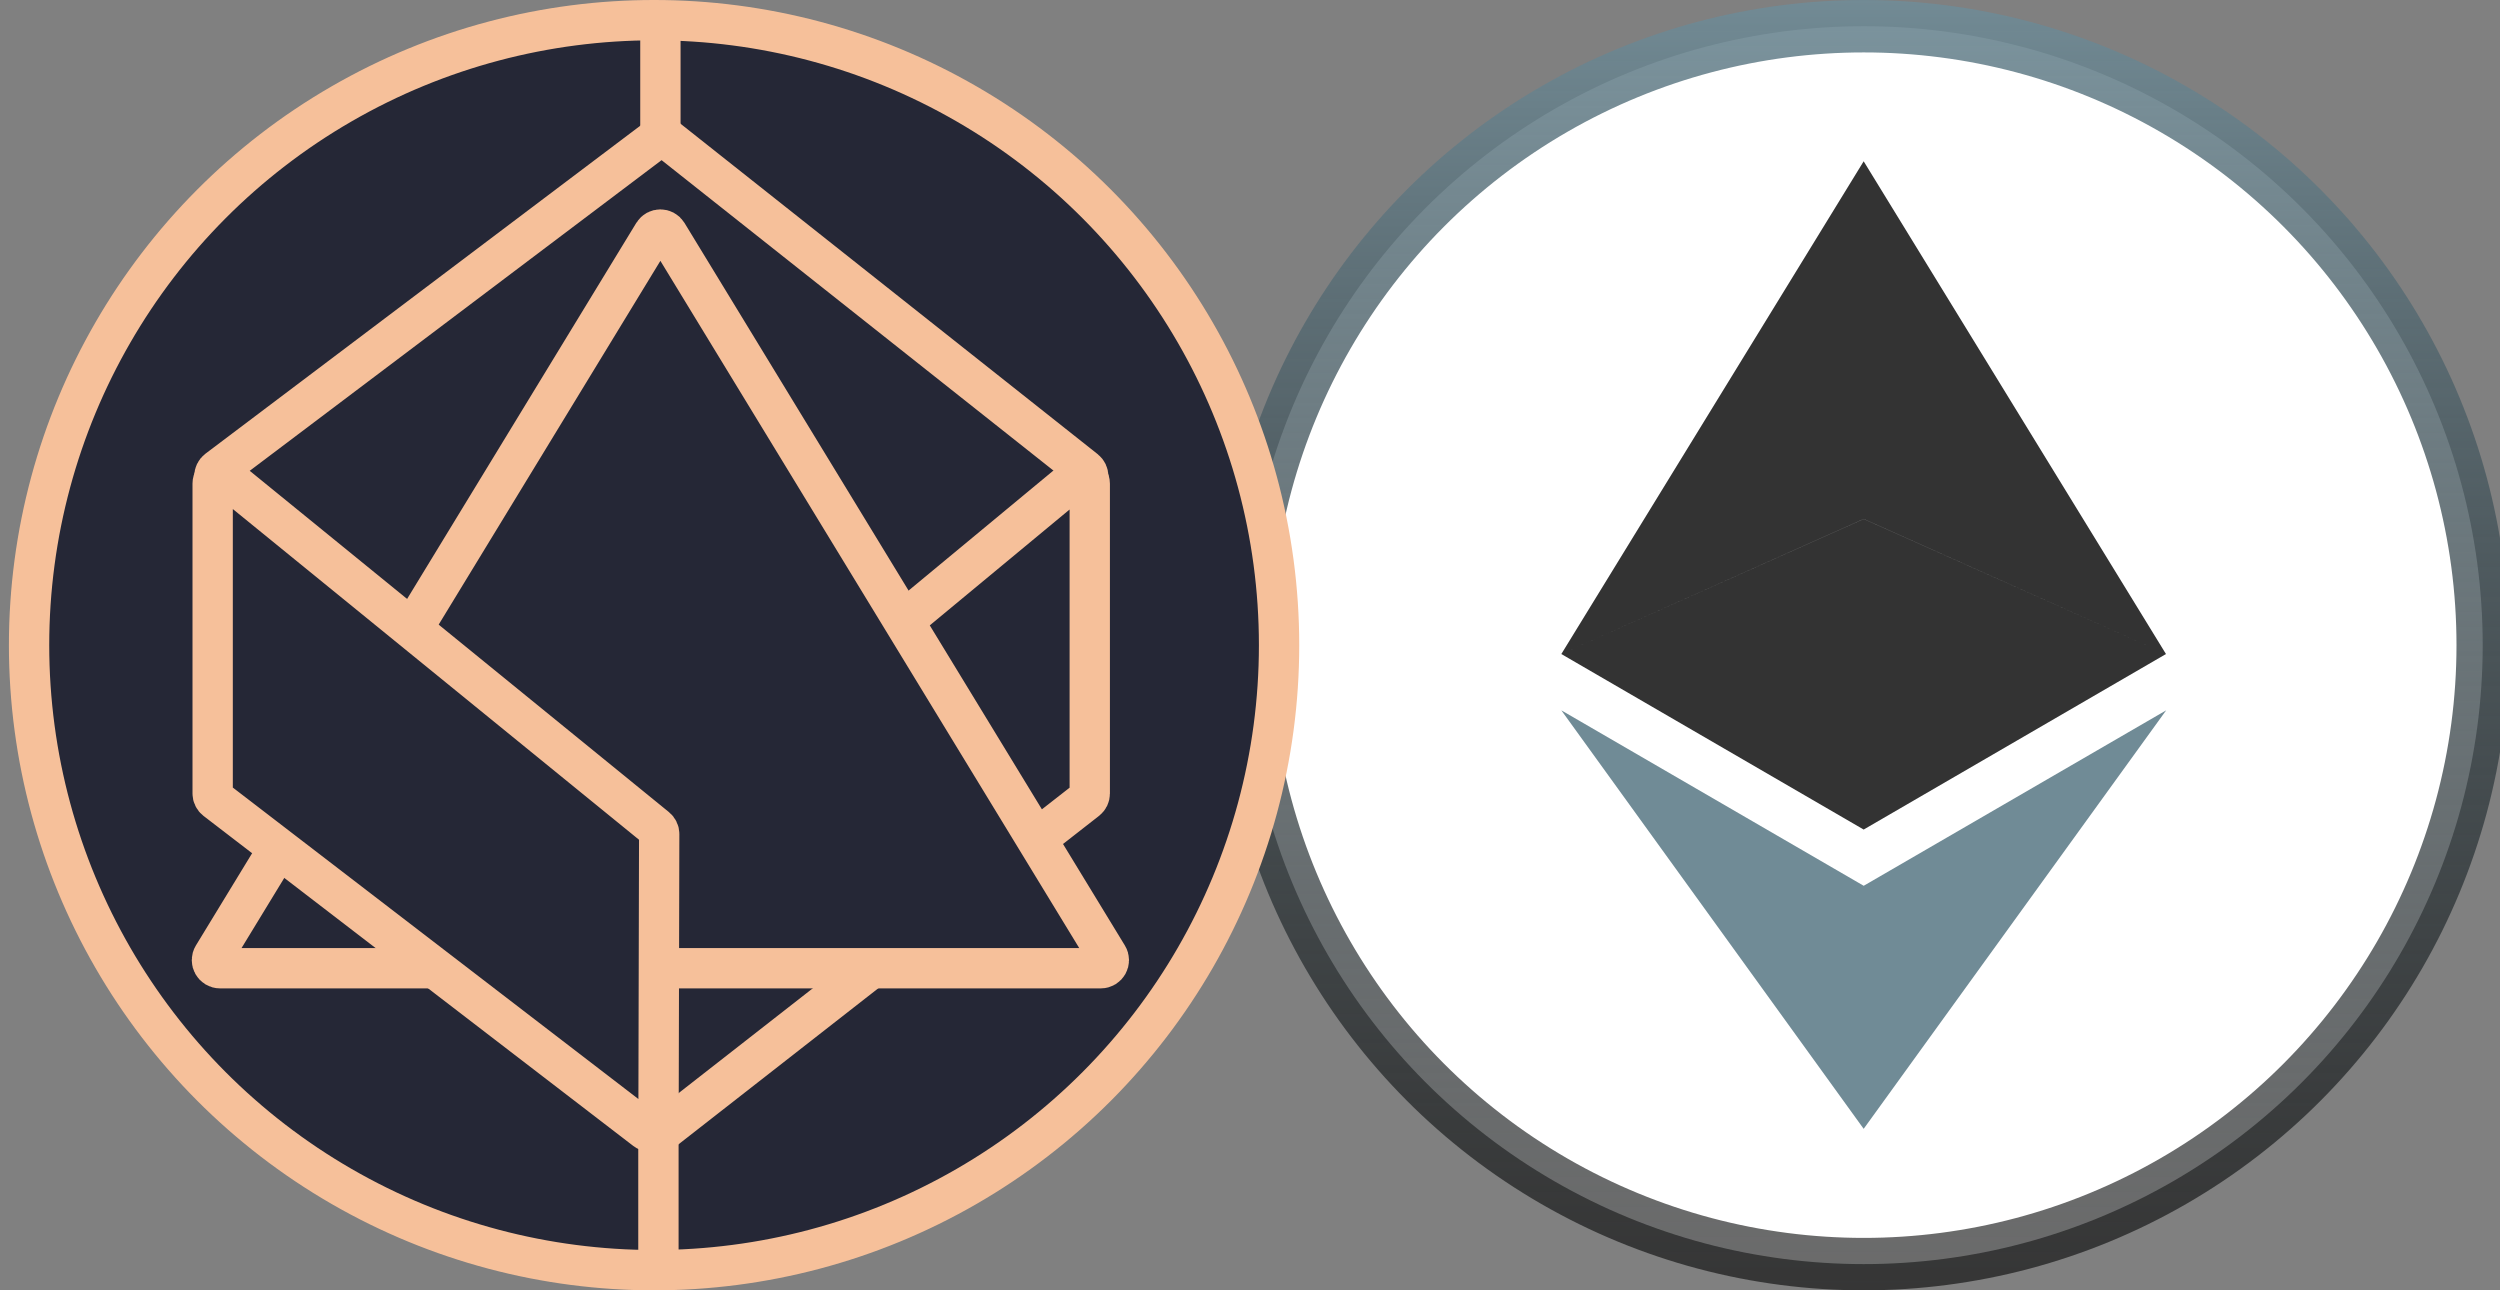 <svg width="63" height="32" viewBox="0 0 62 32" fill="none" xmlns="http://www.w3.org/2000/svg" class="material-icons MuiIcon-root" aria-hidden="true" style="height: 32px; width: 62px;"><rect x="0" y="0" width="62" height="32" fill="#808080" stroke="none"/><g id="ALCX-ETH"><g id="token / ETH"><circle id="bg" cx="46.221" cy="16" r="15.35" fill="white" stroke="url(#paint0_linear)" stroke-width="1.3"></circle><g id="shape"><path id="Union" fill-rule="evenodd" clip-rule="evenodd" d="M46.219 21.967V27.995L38.721 17.616L46.219 21.967ZM46.219 27.995V21.968L53.721 17.616L46.219 27.995Z" fill="#708B96"></path><path id="Union_2" fill-rule="evenodd" clip-rule="evenodd" d="M38.721 16.22L46.219 4V12.87L38.721 16.22ZM38.721 16.22L46.219 20.573V12.872L38.721 16.22ZM46.219 12.87V4L53.716 16.22L46.219 12.87ZM53.716 16.22L46.219 20.573V12.872L53.716 16.22Z" fill="#333333"></path></g></g><g id="Alchemix"><circle id="Ellipse 48" cx="16.221" cy="16" r="15.5" fill="#252736" stroke="#F6C09A"></circle><path id="Rectangle 4" d="M5.396 11.97C5.29 11.89 5.291 11.731 5.396 11.651L16.291 3.433C16.364 3.378 16.465 3.379 16.536 3.436L26.913 11.656C27.012 11.736 27.014 11.887 26.915 11.968L16.697 20.354C16.625 20.413 16.523 20.415 16.449 20.359L5.396 11.97Z" fill="#252736" stroke="#F6C09A" stroke-linejoin="round"></path><g id="Rectangle 5"><path d="M27.026 11.997C27.026 11.828 26.829 11.735 26.699 11.843L16.218 20.528C16.173 20.566 16.146 20.622 16.146 20.682L16.156 27.86C16.156 28.026 16.348 28.12 16.479 28.017L26.95 19.838C26.998 19.8 27.026 19.742 27.026 19.681V11.997Z" fill="#252736"></path><path d="M27.026 11.997C27.026 11.828 26.829 11.735 26.699 11.843L16.218 20.528C16.173 20.566 16.146 20.622 16.146 20.682L16.156 27.86C16.156 28.026 16.348 28.12 16.479 28.017L26.95 19.838C26.998 19.8 27.026 19.742 27.026 19.681V11.997Z" fill="#252736"></path><path d="M27.026 11.997C27.026 11.828 26.829 11.735 26.699 11.843L16.218 20.528C16.173 20.566 16.146 20.622 16.146 20.682L16.156 27.86C16.156 28.026 16.348 28.12 16.479 28.017L26.95 19.838C26.998 19.8 27.026 19.742 27.026 19.681V11.997Z" fill="#252736"></path><path d="M27.026 11.997C27.026 11.828 26.829 11.735 26.699 11.843L16.218 20.528C16.173 20.566 16.146 20.622 16.146 20.682L16.156 27.86C16.156 28.026 16.348 28.12 16.479 28.017L26.95 19.838C26.998 19.8 27.026 19.742 27.026 19.681V11.997Z" fill="#252736"></path><path d="M26.95 19.838L16.479 28.017C16.348 28.12 16.156 28.026 16.156 27.86L16.146 20.682C16.146 20.622 16.173 20.566 16.218 20.528L26.699 11.843C26.829 11.735 27.026 11.828 27.026 11.997V19.681C27.026 19.742 26.998 19.8 26.95 19.838Z" stroke="#F6C09A"></path></g><path id="Polygon 2" d="M16.207 5.788C16.285 5.661 16.47 5.661 16.548 5.788L27.47 23.708C27.552 23.842 27.456 24.012 27.3 24.012H5.456C5.3 24.012 5.204 23.842 5.285 23.708L16.207 5.788Z" fill="#252736" stroke="#F6C09A" stroke-linejoin="round"></path><g id="Rectangle 6"><path d="M5.274 11.993C5.274 11.824 5.469 11.731 5.6 11.838L16.274 20.528C16.321 20.566 16.348 20.623 16.348 20.683L16.331 27.864C16.331 28.03 16.141 28.123 16.009 28.022L5.352 19.838C5.303 19.8 5.274 19.742 5.274 19.68V11.993Z" fill="#252736"></path><path d="M5.274 11.993C5.274 11.824 5.469 11.731 5.6 11.838L16.274 20.528C16.321 20.566 16.348 20.623 16.348 20.683L16.331 27.864C16.331 28.03 16.141 28.123 16.009 28.022L5.352 19.838C5.303 19.8 5.274 19.742 5.274 19.68V11.993Z" fill="#252736"></path><path d="M5.274 11.993C5.274 11.824 5.469 11.731 5.6 11.838L16.274 20.528C16.321 20.566 16.348 20.623 16.348 20.683L16.331 27.864C16.331 28.03 16.141 28.123 16.009 28.022L5.352 19.838C5.303 19.8 5.274 19.742 5.274 19.68V11.993Z" fill="#252736"></path><path d="M5.274 11.993C5.274 11.824 5.469 11.731 5.6 11.838L16.274 20.528C16.321 20.566 16.348 20.623 16.348 20.683L16.331 27.864C16.331 28.03 16.141 28.123 16.009 28.022L5.352 19.838C5.303 19.8 5.274 19.742 5.274 19.68V11.993Z" fill="#252736"></path><path d="M5.352 19.838L16.009 28.022C16.141 28.123 16.331 28.03 16.331 27.864L16.348 20.683C16.348 20.623 16.321 20.566 16.274 20.528L5.6 11.838C5.469 11.731 5.274 11.824 5.274 11.993V19.68C5.274 19.742 5.303 19.8 5.352 19.838Z" stroke="#F6C09A"></path></g><path id="Line 3" d="M16.378 3.444V0.209" stroke="#F6C09A"></path><line id="Line 4" x1="16.329" y1="27.618" x2="16.329" y2="31.89" stroke="#F6C09A"></line></g></g><defs><linearGradient id="paint0_linear" x1="46.221" y1="32" x2="46.221" y2="-2.23037e-7" gradientUnits="userSpaceOnUse"><stop stop-opacity="0.58"></stop><stop offset="1" stop-color="#708B96" stop-opacity="0.92"></stop></linearGradient></defs></svg>